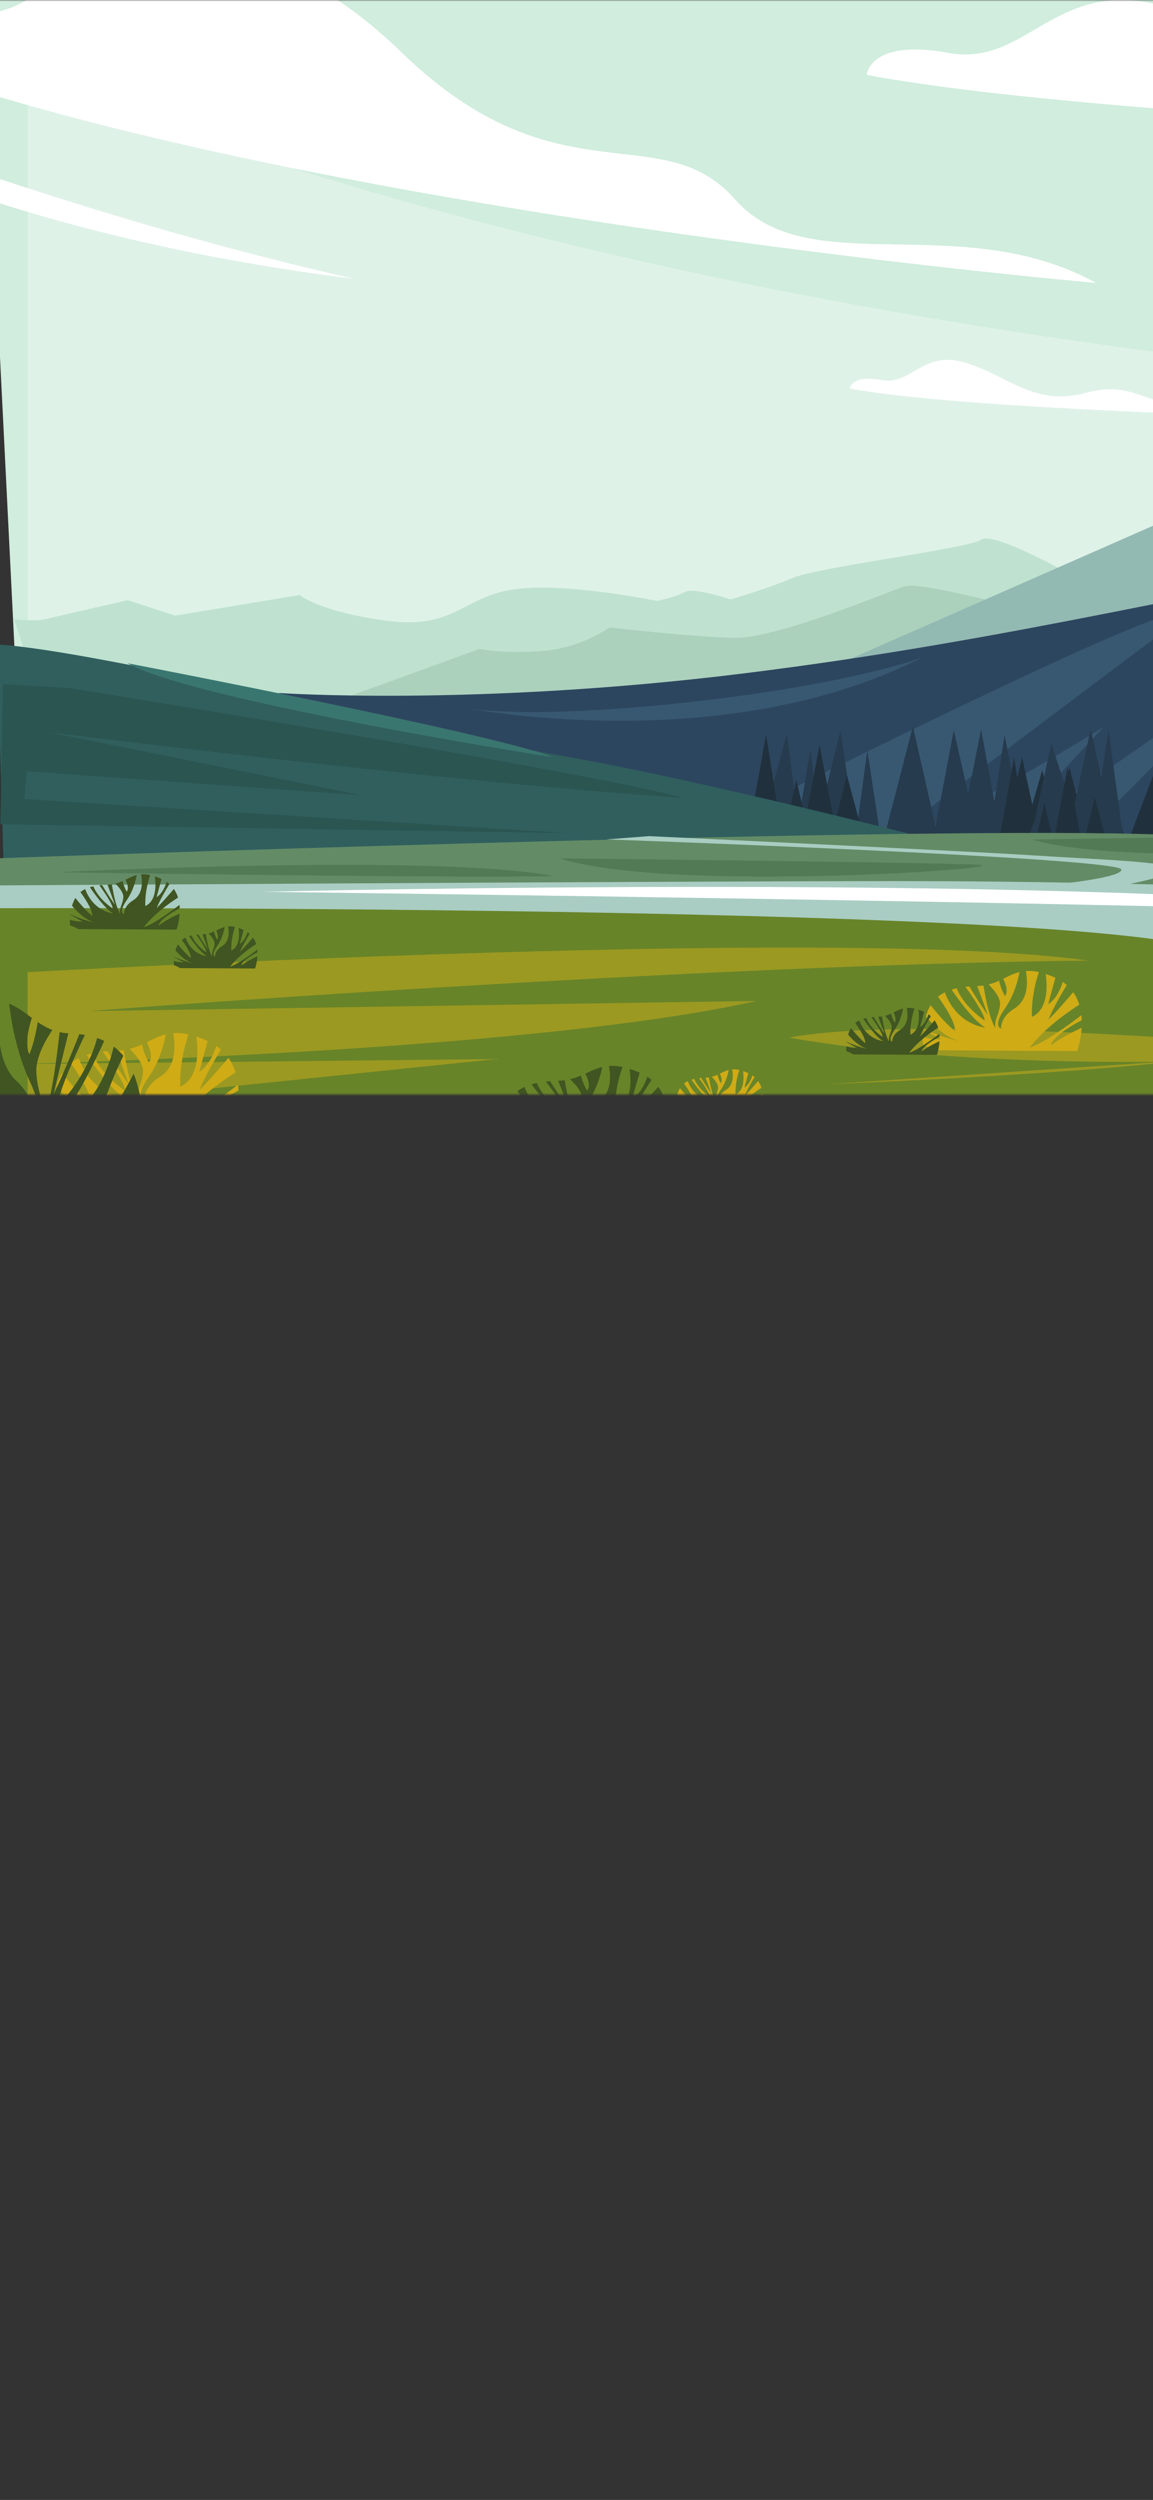 <svg width="393" height="852" viewBox="0 0 393 852" fill="none" xmlns="http://www.w3.org/2000/svg">
<rect x="0" y="0" width="393" height="852" fill="#333333" stroke="none"/>
<mask id="mask0_97_453" style="mask-type:alpha" maskUnits="userSpaceOnUse" x="-16" y="0" width="426" height="866">
<rect x="-15.5" y="0.5" width="425" height="865" fill="#D9D9D9" stroke="black"/>
</mask>
<g mask="url(#mask0_97_453)">
<mask id="mask1_97_453" style="mask-type:alpha" maskUnits="userSpaceOnUse" x="-10" y="-224" width="783" height="597">
<rect x="-9.5" y="-223.5" width="782" height="596" fill="#D9D9D9" stroke="black"/>
</mask>
<g mask="url(#mask1_97_453)">
<path d="M9.41 825.115H759.885V-224H9.41V825.115Z" fill="#C0E1CF"/>
<path d="M-15.89 -197.259C-15.89 -197.259 248.369 0.464 765.48 61.299C765.48 245.71 765.26 349.12 765.26 349.12L8.825 298.943L-15.89 -197.259Z" fill="#D0EDDD"/>
<path d="M9.41 292.148V24.818C93.675 59.79 282.325 121.782 588.807 137.511C584.995 140.907 580.521 144.441 575.281 148.075L515.238 141.936L471.992 159.032C471.992 159.032 464.072 158.843 455.744 158.843C447.415 158.843 438.677 159.032 437.043 159.787C433.774 161.296 290.712 224.152 290.712 224.152L290.076 224.47C278.359 226.238 266.339 227.904 253.832 229.459C203.497 235.714 160.508 237.122 132.015 237.122C108.701 237.122 95.095 236.18 95.095 236.18L121.67 288.515C71.064 290.019 28.616 291.474 9.41 292.148Z" fill="#DFF2E8"/>
<path d="M365.638 196.243C365.638 196.243 338.734 180.905 334.461 183.922C330.188 186.941 278.896 193.225 270.096 196.998C261.296 200.769 248.977 204.289 248.977 204.289C248.977 204.289 236.405 200.015 233.389 201.774C230.372 203.535 223.834 204.792 223.834 204.792C223.834 204.792 193.662 198.506 175.812 200.769C157.96 203.032 155.194 214.598 132.063 211.58C108.931 208.563 102.143 202.78 102.143 202.78L59.651 209.821L43.56 204.54C43.56 204.54 18.167 210.324 15.149 211.078C12.131 211.832 4.84 211.078 4.84 211.078L9.869 226.414L254.508 262.62L365.638 196.243Z" fill="#BFE2D0"/>
<path d="M346.53 207.055C346.53 207.055 313.594 198.255 308.565 199.764C303.537 201.272 265.067 217.614 250.485 217.363C235.902 217.111 207.743 213.843 207.743 213.843C207.743 213.843 198.189 220.882 184.612 221.888C171.034 222.894 163.492 221.135 163.492 221.135L110.944 240.242L251.491 254.07L346.53 207.055Z" fill="#ABD1BD"/>
<path d="M581.614 148.723L515.238 141.936L471.992 159.032C471.992 159.032 440.312 158.277 437.043 159.787C433.774 161.296 290.712 224.152 290.712 224.152L268.588 235.213L522.278 211.329L581.614 148.723Z" fill="#93B9B3"/>
<path d="M766.584 180.682C766.584 180.682 623.531 163.446 517.36 182.061C411.191 200.675 345.351 218.083 253.832 229.459C162.312 240.833 95.095 236.18 95.095 236.18L128.703 302.364H763.134L766.584 180.682Z" fill="#2D465F"/>
<path d="M236.305 285.655C236.305 285.655 373.097 216.398 398.476 209.516C405.36 208.655 405.36 208.655 405.36 208.655C405.36 208.655 290.505 294.688 292.225 294.688C333.952 274.04 376.108 247.801 376.108 247.801L335.243 291.678L411.382 238.766C396.755 260.705 364.494 288.236 364.494 288.236L234.154 285.655" fill="#385872"/>
<path d="M452.377 286.882L445.338 262.493L438.298 287.637L435.531 276.322L432.263 287.385L424.218 286.882L418.686 263.501L413.155 279.088L411.143 269.785L409.131 283.613L402.343 262.996L396.31 280.345L393.041 264.253L383.989 288.138L377.451 262.493L370.412 283.865L364.526 261.603L359.483 277.115L355.218 262.508L351.858 274.271L348.367 257.983L340.225 293.402L332.598 266.256L327.298 285.517L323.937 274.4L319.283 289.135L452.377 286.882Z" fill="#20313D"/>
<path d="M383.269 288.49L377.84 248.805L375.383 264.834L371.765 248.418L365.818 276.209L358.32 253.33L352.634 279.828L349.66 287.325L342.421 250.485L338.931 273.235L334.407 248.547L330.012 270.651L325.101 248.805L318.896 281.639L311.14 247.513C311.14 247.513 300.281 290.04 300.411 288.618C300.54 287.196 295.628 255.785 295.628 255.785L291.75 284.094L286.449 249.063L279.081 279.053L276.238 255.269C276.238 255.269 272.232 279.571 272.102 279.183C271.972 278.794 268.224 250.097 268.224 250.097L256.849 291.72L383.269 288.49Z" fill="#263B4D"/>
<path d="M296.145 292.109L288.648 264.058L284.512 280.992L279.341 253.846L274.558 279.183L271.454 265.869C271.454 265.869 266.673 286.68 266.673 285.775C266.673 284.868 261.114 250.357 261.114 250.357L253.746 291.333L296.145 292.109Z" fill="#20313D"/>
<path d="M380.672 299.853L373.175 271.802L369.039 288.735L363.868 261.59L359.085 286.926L355.982 273.611C355.982 273.611 351.201 294.423 351.201 293.518C351.201 292.613 345.641 258.099 345.641 258.099L338.273 299.077L380.672 299.853Z" fill="#20313D"/>
<path d="M324.669 287.886C324.669 287.886 240.658 266.169 193.197 257.897C145.736 249.624 33.902 221.703 -1.012 219.633L1.396 300.517L324.669 287.886Z" fill="#305F5E"/>
<path d="M-1.596 292.54C-1.596 292.54 296.748 281.682 390.336 284.266C483.924 286.852 763.653 273.925 763.653 273.925L766.755 365.963L-3.147 319.943L-1.596 292.54Z" fill="#638B66"/>
<path d="M-16.074 301.847C-16.074 301.847 233.666 300.295 306.572 300.295C379.477 300.295 644.212 302.882 764.687 347.865C764.169 434.214 764.687 820.729 764.687 820.729H-1.079L-16.074 301.847Z" fill="#A9CDC2"/>
<path d="M499.645 368.963C499.645 368.963 479.528 408.024 374.036 428.349C268.543 448.674 -10.191 448.674 -10.191 448.674L-7.287 391.57L499.645 368.963Z" fill="#7EAEAA"/>
<path d="M-14.342 309.562C-14.342 309.562 328.462 307.943 401.903 321.441C475.345 334.943 499.645 368.963 499.645 368.963L374.362 383.002C374.362 383.002 282.021 390.023 280.401 390.023C278.782 390.023 218.3 392.184 218.3 392.184L-12.722 405.144L-14.342 309.562Z" fill="#688429"/>
<path d="M455.329 337.629C454.039 338.261 453.184 339.258 453.155 340.801C453.029 347.462 457.177 351.232 444.859 351.232C432.539 351.232 448.629 358.777 431.785 358.651C414.941 358.523 430.652 370.592 408.656 370.969C386.658 371.346 388.67 384.293 358.375 377.38C328.08 370.466 288.485 373.608 275.914 379.013C265.581 383.458 239.28 389.683 230.247 391.759C247.96 391.129 279.242 390.023 280.401 390.023C282.021 390.023 374.362 383.002 374.362 383.002L449.342 374.601L499.645 368.963C499.645 368.963 487.717 352.268 455.329 337.629Z" fill="#2D465F"/>
<path d="M337.258 303.487C337.258 303.487 382.817 300.379 382.195 296.334C381.573 292.292 206.649 286.072 206.649 286.072L221.234 284.962C221.234 284.962 330.573 290.114 352.03 291.514C373.487 292.912 400.077 293.691 400.077 296.334C400.077 298.979 374.887 303.176 374.887 303.176" fill="#A9CDC2"/>
<path d="M626.286 49.07C626.286 49.07 383.998 42.062 295.392 25.541C295.392 25.541 296.393 13.025 323.426 18.035C350.458 23.036 359.97 -9.004 398.015 2.517C436.06 14.029 459.087 41.562 504.641 29.547C550.196 17.529 554.702 41.562 626.286 49.07Z" fill="white"/>
<path d="M416.46 141.436C416.46 141.436 323.635 138.752 289.689 132.422C289.689 132.422 290.072 127.628 300.429 129.546C310.785 131.463 314.43 119.188 329.005 123.601C343.581 128.012 352.403 138.56 369.855 133.956C387.308 129.354 389.035 138.56 416.46 141.436Z" fill="white"/>
<path d="M373.628 96.428C373.628 96.428 73.772 70.398 -61.39 11.325C-53.881 -12.703 -16.336 16.833 10.195 -0.684C36.726 -18.21 83.782 -33.729 136.846 17.836C189.909 69.397 225.451 39.36 250.481 67.894C275.511 96.428 327.074 70.898 373.628 96.428Z" fill="white"/>
<path d="M-101 22.864C-101 22.864 -0.092 67.662 120.621 95.01C-31.213 76.15 -101 22.864 -101 22.864Z" fill="white"/>
<path d="M23.373 234.464C23.373 234.464 197.591 262.425 232.864 271.888C153.283 266.726 16.49 249.521 16.49 249.521L123.172 271.028L9.178 262.853L8.318 272.319L193.289 283.934L0.144 280.922L1.004 233.173L23.373 234.464Z" fill="#2A5551"/>
<path d="M43.504 226.046C43.504 226.046 169.339 250.235 188.396 258.053C141.728 250.724 60.363 235.821 43.504 226.046Z" fill="#3A7670"/>
<path d="M157.402 241.022C157.402 241.022 245.553 258.985 314.23 224.11C276.785 237.195 185.789 246.657 157.402 241.022Z" fill="#385872"/>
<path d="M190.707 292.538C190.707 292.538 312.875 293.828 332.662 294.688C352.449 295.549 228.561 304.583 190.707 292.538Z" fill="#527B55"/>
<path d="M353.31 286.086C353.31 286.086 483.651 283.935 491.824 285.225C460.421 290.388 380.839 294.69 351.589 286.086" fill="#527B55"/>
<path d="M19.502 297.27C19.502 297.27 147.691 290.819 188.557 298.56C161.026 299.422 19.502 297.27 19.502 297.27Z" fill="#527B55"/>
<path d="M9.411 377.428V362.612C35.907 362.345 169.199 360.935 169.199 360.935L9.411 377.428ZM9.411 362.53V331.309C70.267 328.094 181.319 322.947 268.775 322.947C311.193 322.947 348.036 324.156 370.948 327.383C238.886 328.673 28.535 344.589 30.686 344.589C32.837 344.589 254.802 341.148 257.815 341.148C187.341 357.023 37.397 361.745 9.411 362.53Z" fill="#9B9921"/>
<path d="M281.903 369.539L397.188 361.795C397.188 361.795 392.348 361.91 384.211 361.91C360.815 361.91 310.17 360.962 268.998 353.623C280.372 351.444 297.863 350.662 317.145 350.662C366.408 350.662 427.299 355.773 427.299 355.773C424.718 363.947 281.903 369.539 281.903 369.539Z" fill="#9B9921"/>
<path d="M314.619 356.141C314.533 355.397 314.466 354.439 314.488 353.304C316.096 353.806 318.335 354.295 320.752 354.179C320.528 354.105 317.003 352.157 314.658 350.856L314.681 350.666C317.383 351.851 322.301 353.834 327.066 354.852C322.015 353.63 317.373 348.607 315.571 346.447C315.612 346.302 315.656 346.159 315.701 346.011C316.094 344.747 316.588 343.604 317.21 342.582C318.431 344.157 321.754 348.263 325.551 351.496C325.674 348.311 321.81 342.569 319.711 339.694C320.399 339.132 321.174 338.635 322.047 338.203C323.094 341.155 326.624 348.654 335.907 350.263C331.794 347.963 325.95 339.621 324.363 337.282C324.906 337.112 325.478 336.958 326.081 336.823C326.704 338.411 329.018 343.21 335.57 347.746C335.859 345.876 330.584 338.42 329.067 336.325C329.507 336.273 329.959 336.228 330.424 336.191C331.196 337.512 333.726 341.763 336.663 345.901C336.196 344.434 333.977 338.455 333.083 336.053C333.831 336.032 334.537 335.968 335.206 335.87C335.689 338.524 336.859 346.177 339.274 350.488C338.768 347.41 340.789 345.284 340.873 342.152C340.943 339.593 338.037 336.552 336.967 335.52C338.27 335.193 339.433 334.74 340.53 334.246C340.721 335.116 341.304 337.361 342.557 339.467C343.738 337.934 342.798 335.288 341.961 333.57C343.778 332.681 345.494 331.78 347.486 331.282C347.05 333.736 345.791 339.034 342.557 343.662C338.179 349.929 341.211 350.543 341.211 350.543C341.211 350.543 340.873 346.738 345.673 343.774C350.134 341.018 350.52 335.744 349.671 330.927C350.987 330.827 352.446 330.92 354.122 331.288C353.556 332.908 351.443 339.486 351.735 346.572C357.455 343.892 356.951 335.578 356.424 331.927C357.425 332.259 358.494 332.679 359.65 333.201L359.734 333.24C359.22 335.083 358.292 338.437 357.291 342.207C359.997 340.477 361.481 337.101 362.237 334.651C362.729 334.99 363.188 335.345 363.613 335.718C361.787 338.719 358.697 344.007 357.374 347.522C360.298 344.552 363.846 340.466 365.814 338.161C366.75 339.488 367.414 340.924 367.869 342.395C363.963 344.9 355.976 350.469 350.977 357.032C355.93 355.387 363.998 349.524 368.599 345.987C368.661 346.56 368.7 347.131 368.719 347.693C364.752 349.781 358.878 353.316 358.217 356.25C361.558 353.721 365.664 351.653 368.677 350.306C368.395 354.752 367.14 358.207 367.14 358.207L318.432 357.946C317.655 357.25 316.008 356.601 314.619 356.141Z" fill="#CFAB16"/>
<path d="M230.359 378.28C230.311 377.874 230.276 377.35 230.287 376.726C231.169 377.003 232.395 377.27 233.721 377.206C233.597 377.166 231.665 376.098 230.381 375.385L230.394 375.282C231.873 375.931 234.569 377.016 237.18 377.575C234.412 376.907 231.869 374.153 230.881 372.969L230.953 372.73C231.167 372.037 231.438 371.411 231.779 370.85C232.448 371.714 234.27 373.964 236.35 375.736C236.417 373.991 234.299 370.844 233.149 369.269C233.526 368.96 233.951 368.688 234.43 368.451C235.003 370.069 236.938 374.178 242.024 375.061C239.771 373.799 236.568 369.229 235.699 367.948C235.997 367.854 236.31 367.769 236.64 367.695C236.983 368.564 238.25 371.196 241.84 373.681C241.998 372.656 239.107 368.57 238.277 367.422C238.516 367.394 238.764 367.37 239.02 367.349C239.443 368.072 240.831 370.402 242.439 372.669C242.183 371.865 240.966 368.589 240.477 367.274C240.888 367.262 241.274 367.227 241.641 367.173C241.905 368.628 242.546 372.822 243.87 375.184C243.593 373.498 244.7 372.332 244.746 370.615C244.784 369.214 243.192 367.547 242.606 366.982C243.32 366.801 243.958 366.554 244.558 366.284C244.663 366.758 244.982 367.988 245.67 369.144C246.316 368.303 245.801 366.853 245.342 365.913C246.338 365.425 247.278 364.932 248.37 364.658C248.13 366.002 247.441 368.907 245.67 371.444C243.27 374.877 244.932 375.214 244.932 375.214C244.932 375.214 244.746 373.128 247.376 371.505C249.821 369.993 250.032 367.104 249.568 364.463C250.289 364.41 251.087 364.459 252.006 364.661C251.698 365.55 250.538 369.156 250.699 373.037C253.833 371.569 253.557 367.013 253.269 365.012C253.816 365.195 254.402 365.424 255.036 365.71L255.082 365.732C254.8 366.742 254.292 368.58 253.743 370.647C255.226 369.698 256.038 367.848 256.454 366.505C256.723 366.69 256.975 366.886 257.207 367.09C256.206 368.733 254.514 371.632 253.79 373.557C255.391 371.931 257.336 369.69 258.413 368.428C258.926 369.156 259.291 369.942 259.54 370.748C257.399 372.122 253.023 375.174 250.283 378.771C252.997 377.868 257.418 374.656 259.94 372.716C259.973 373.031 259.995 373.344 260.006 373.651C257.832 374.797 254.613 376.733 254.251 378.341C256.08 376.956 258.331 375.822 259.983 375.084C259.828 377.521 259.141 379.414 259.141 379.414L232.449 379.271C232.023 378.889 231.12 378.533 230.359 378.28Z" fill="#CFAB16"/>
<path d="M18.156 381.519C18.055 380.651 17.978 379.535 18.003 378.209C19.88 378.795 22.491 379.365 25.312 379.231C25.05 379.145 20.937 376.872 18.201 375.353L18.228 375.131C21.381 376.514 27.118 378.826 32.678 380.014C26.785 378.592 21.37 372.73 19.266 370.211C19.315 370.042 19.366 369.874 19.418 369.702C19.876 368.225 20.453 366.893 21.179 365.7C22.604 367.537 26.48 372.328 30.91 376.098C31.053 372.386 26.546 365.686 24.096 362.332C24.899 361.677 25.804 361.096 26.822 360.592C28.043 364.036 32.163 372.786 42.992 374.662C38.193 371.978 31.375 362.246 29.524 359.519C30.157 359.318 30.825 359.141 31.528 358.983C32.255 360.833 34.955 366.433 42.598 371.726C42.935 369.543 36.781 360.845 35.013 358.402C35.524 358.341 36.051 358.289 36.594 358.244C37.495 359.785 40.448 364.745 43.875 369.572C43.329 367.861 40.74 360.885 39.696 358.083C40.57 358.059 41.393 357.984 42.173 357.871C42.736 360.966 44.103 369.895 46.92 374.925C46.331 371.334 48.689 368.853 48.786 365.198C48.866 362.215 45.476 358.665 44.23 357.464C45.749 357.078 47.106 356.552 48.384 355.976C48.608 356.989 49.288 359.608 50.75 362.066C52.127 360.278 51.031 357.191 50.055 355.186C52.174 354.15 54.176 353.098 56.502 352.516C55.991 355.379 54.522 361.562 50.75 366.962C45.643 374.272 49.179 374.988 49.179 374.988C49.179 374.988 48.786 370.551 54.385 367.09C59.591 363.875 60.04 357.724 59.05 352.103C60.586 351.988 62.286 352.094 64.243 352.524C63.583 354.414 61.115 362.09 61.456 370.356C68.131 367.229 67.543 357.529 66.928 353.27C68.095 353.659 69.343 354.147 70.691 354.756L70.789 354.803C70.189 356.953 69.107 360.866 67.939 365.265C71.097 363.244 72.826 359.306 73.709 356.449C74.283 356.843 74.819 357.257 75.315 357.692C73.184 361.194 69.581 367.362 68.037 371.464C71.448 367.999 75.587 363.231 77.882 360.542C78.974 362.093 79.748 363.766 80.28 365.483C75.723 368.404 66.406 374.903 60.572 382.561C66.352 380.639 75.764 373.8 81.131 369.673C81.203 370.343 81.249 371.006 81.272 371.663C76.644 374.1 69.793 378.224 69.02 381.645C72.916 378.697 77.707 376.284 81.223 374.709C80.892 379.899 79.431 383.93 79.431 383.93L22.606 383.627C21.698 382.815 19.775 382.054 18.156 381.519Z" fill="#CFAB16"/>
<path d="M23.899 315.396C23.838 314.883 23.793 314.221 23.808 313.438C24.919 313.783 26.465 314.122 28.136 314.041C27.98 313.991 25.546 312.646 23.925 311.746L23.942 311.616C25.808 312.434 29.205 313.803 32.497 314.506C29.008 313.664 25.802 310.193 24.555 308.7C24.585 308.601 24.615 308.501 24.646 308.399C24.917 307.525 25.259 306.738 25.688 306.031C26.532 307.118 28.828 309.954 31.45 312.187C31.535 309.99 28.866 306.022 27.415 304.036C27.891 303.648 28.427 303.305 29.03 303.007C29.752 305.047 32.192 310.226 38.604 311.336C35.762 309.746 31.726 303.986 30.63 302.371C31.005 302.253 31.4 302.147 31.816 302.053C32.246 303.149 33.845 306.465 38.371 309.598C38.571 308.308 34.926 303.155 33.879 301.71C34.182 301.673 34.494 301.642 34.816 301.616C35.35 302.528 37.098 305.465 39.127 308.324C38.804 307.309 37.27 303.179 36.653 301.522C37.17 301.507 37.657 301.462 38.12 301.396C38.453 303.226 39.261 308.515 40.93 311.493C40.58 309.367 41.977 307.898 42.035 305.733C42.082 303.966 40.075 301.866 39.337 301.153C40.236 300.926 41.039 300.615 41.797 300.274C41.929 300.872 42.331 302.422 43.198 303.879C44.013 302.82 43.364 300.992 42.786 299.805C44.041 299.191 45.226 298.57 46.603 298.224C46.3 299.92 45.431 303.581 43.198 306.778C40.174 311.105 42.267 311.531 42.267 311.531C42.267 311.531 42.035 308.902 45.349 306.854C48.432 304.95 48.698 301.308 48.112 297.98C49.021 297.911 50.028 297.974 51.187 298.23C50.796 299.348 49.335 303.892 49.537 308.787C53.488 306.937 53.14 301.192 52.777 298.672C53.467 298.9 54.206 299.189 55.004 299.55L55.063 299.578C54.707 300.851 54.067 303.169 53.375 305.773C55.245 304.577 56.268 302.244 56.792 300.553C57.132 300.786 57.448 301.03 57.742 301.288C56.48 303.361 54.346 307.015 53.433 309.443C55.453 307.391 57.903 304.569 59.262 302.977C59.909 303.894 60.368 304.886 60.682 305.901C57.984 307.633 52.467 311.479 49.013 316.013C52.435 314.877 58.008 310.827 61.186 308.383C61.228 308.779 61.256 309.173 61.268 309.561C58.529 311.003 54.472 313.445 54.015 315.472C56.322 313.726 59.158 312.298 61.24 311.365C61.045 314.437 60.179 316.825 60.179 316.825L26.533 316.645C25.996 316.164 24.857 315.714 23.899 315.396Z" fill="#405521"/>
<path d="M59.311 328.987C59.266 328.596 59.231 328.092 59.242 327.496C60.089 327.76 61.266 328.018 62.538 327.956C62.42 327.917 60.566 326.892 59.332 326.208L59.345 326.107C60.765 326.73 63.353 327.774 65.859 328.309C63.203 327.668 60.761 325.024 59.812 323.89L59.881 323.658C60.088 322.993 60.348 322.392 60.675 321.856C61.318 322.683 63.065 324.844 65.063 326.543C65.127 324.87 63.094 321.848 61.99 320.336C62.352 320.04 62.76 319.78 63.22 319.551C63.77 321.105 65.628 325.049 70.51 325.895C68.346 324.685 65.272 320.297 64.438 319.068C64.724 318.977 65.024 318.897 65.34 318.826C65.669 319.661 66.886 322.186 70.332 324.572C70.484 323.589 67.709 319.664 66.913 318.563C67.144 318.537 67.381 318.513 67.626 318.494C68.032 319.187 69.363 321.424 70.908 323.601C70.662 322.829 69.495 319.684 69.024 318.421C69.418 318.411 69.79 318.376 70.141 318.326C70.395 319.719 71.011 323.747 72.282 326.014C72.015 324.396 73.079 323.277 73.123 321.629C73.159 320.284 71.63 318.684 71.069 318.141C71.753 317.968 72.364 317.731 72.941 317.47C73.042 317.927 73.349 319.108 74.008 320.216C74.63 319.41 74.135 318.017 73.695 317.114C74.65 316.647 75.553 316.173 76.602 315.91C76.371 317.201 75.71 319.988 74.008 322.423C71.705 325.72 73.3 326.043 73.3 326.043C73.3 326.043 73.123 324.041 75.647 322.481C77.995 321.032 78.197 318.259 77.751 315.724C78.443 315.672 79.209 315.72 80.092 315.914C79.795 316.767 78.682 320.228 78.836 323.955C81.845 322.545 81.579 318.17 81.304 316.251C81.829 316.426 82.392 316.646 82.999 316.921L83.044 316.941C82.773 317.912 82.286 319.676 81.76 321.658C83.182 320.748 83.963 318.972 84.361 317.684C84.62 317.86 84.86 318.049 85.085 318.244C84.123 319.823 82.499 322.605 81.803 324.455C83.341 322.893 85.207 320.742 86.242 319.529C86.735 320.229 87.084 320.983 87.323 321.756C85.268 323.075 81.068 326.004 78.437 329.457C81.043 328.591 85.286 325.508 87.707 323.646C87.74 323.949 87.76 324.247 87.771 324.544C85.683 325.643 82.594 327.502 82.247 329.045C84.003 327.716 86.163 326.626 87.749 325.917C87.6 328.257 86.94 330.074 86.94 330.074L61.318 329.938C60.909 329.571 60.041 329.229 59.311 328.987Z" fill="#405521"/>
<path d="M288.531 358.296C288.48 357.859 288.441 357.298 288.454 356.632C289.397 356.926 290.711 357.212 292.13 357.145C291.998 357.102 289.929 355.958 288.554 355.195L288.568 355.083C290.152 355.779 293.038 356.942 295.833 357.539C292.869 356.822 290.147 353.875 289.089 352.608C289.113 352.524 289.139 352.439 289.165 352.353C289.397 351.611 289.685 350.942 290.051 350.342C290.768 351.264 292.717 353.674 294.944 355.57C295.016 353.702 292.748 350.334 291.517 348.648C291.922 348.318 292.377 348.026 292.888 347.773C293.502 349.504 295.573 353.904 301.02 354.847C298.607 353.497 295.178 348.604 294.247 347.234C294.566 347.133 294.901 347.042 295.254 346.962C295.62 347.894 296.978 350.709 300.822 353.371C300.99 352.274 297.896 347.898 297.008 346.67C297.264 346.64 297.529 346.614 297.803 346.592C298.256 347.367 299.741 349.86 301.463 352.288C301.189 351.427 299.887 347.919 299.363 346.511C299.802 346.499 300.215 346.461 300.608 346.404C300.892 347.96 301.577 352.45 302.995 354.98C302.699 353.173 303.885 351.926 303.933 350.089C303.974 348.588 302.269 346.803 301.642 346.2C302.406 346.007 303.088 345.741 303.731 345.45C303.844 345.96 304.185 347.278 304.921 348.514C305.613 347.614 305.063 346.063 304.571 345.054C305.638 344.532 306.644 344.004 307.813 343.712C307.557 345.152 306.818 348.258 304.921 350.975C302.352 354.651 304.13 355.012 304.13 355.012C304.13 355.012 303.933 352.779 306.748 351.04C309.366 349.423 309.592 346.33 309.094 343.503C309.866 343.445 310.722 343.499 311.706 343.715C311.374 344.666 310.133 348.526 310.305 352.681C313.661 351.11 313.365 346.232 313.057 344.09C313.643 344.285 314.27 344.532 314.948 344.838L314.998 344.861C314.695 345.941 314.152 347.91 313.565 350.122C315.152 349.105 316.022 347.125 316.466 345.689C316.756 345.886 317.024 346.095 317.273 346.315C316.202 348.075 314.39 351.178 313.613 353.239C315.329 351.497 317.41 349.099 318.564 347.746C319.113 348.526 319.503 349.368 319.77 350.232C317.478 351.7 312.794 354.969 309.86 358.82C312.766 357.853 317.499 354.414 320.198 352.34C320.235 352.675 320.259 353.01 320.269 353.34C317.941 354.565 314.497 356.638 314.109 358.358C316.067 356.878 318.476 355.663 320.244 354.872C320.078 357.482 319.344 359.509 319.344 359.509L290.768 359.355C290.312 358.948 289.345 358.565 288.531 358.296Z" fill="#405521"/>
<path d="M171.022 388.076C170.93 387.347 170.861 386.406 170.883 385.289C172.56 385.782 174.893 386.263 177.412 386.15C177.178 386.078 173.505 384.161 171.06 382.882L171.086 382.695C173.901 383.86 179.025 385.809 183.991 386.809C178.728 385.611 173.891 380.672 172.011 378.549C172.055 378.406 172.101 378.264 172.148 378.12C172.557 376.877 173.073 375.754 173.721 374.749C174.993 376.297 178.455 380.332 182.412 383.51C182.54 380.381 178.513 374.738 176.325 371.91C177.043 371.358 177.851 370.87 178.761 370.444C179.85 373.347 183.531 380.718 193.203 382.3C188.916 380.037 182.827 371.839 181.174 369.541C181.741 369.373 182.336 369.221 182.963 369.088C183.613 370.65 186.024 375.367 192.851 379.824C193.152 377.988 187.655 370.657 186.075 368.598C186.534 368.547 187.004 368.502 187.489 368.466C188.293 369.764 190.93 373.943 193.992 378.011C193.504 376.568 191.191 370.692 190.259 368.331C191.041 368.311 191.775 368.248 192.471 368.151C192.975 370.758 194.195 378.282 196.711 382.522C196.185 379.496 198.29 377.404 198.378 374.326C198.45 371.81 195.422 368.821 194.309 367.808C195.665 367.484 196.877 367.039 198.019 366.555C198.218 367.409 198.825 369.617 200.132 371.687C201.362 370.178 200.383 367.578 199.512 365.889C201.404 365.017 203.191 364.13 205.269 363.642C204.813 366.052 203.502 371.261 200.132 375.811C195.571 381.971 198.728 382.577 198.728 382.577C198.728 382.577 198.378 378.835 203.379 375.92C208.028 373.211 208.429 368.028 207.545 363.292C208.917 363.194 210.436 363.284 212.183 363.646C211.593 365.239 209.391 371.708 209.694 378.672C215.656 376.038 215.13 367.863 214.582 364.275C215.623 364.602 216.738 365.014 217.941 365.528L218.031 365.565C217.494 367.377 216.528 370.675 215.485 374.382C218.304 372.678 219.848 369.361 220.639 366.953C221.151 367.285 221.629 367.635 222.072 368.002C220.168 370.951 216.949 376.15 215.571 379.605C218.618 376.685 222.315 372.668 224.364 370.402C225.341 371.708 226.032 373.119 226.506 374.565C222.436 377.028 214.115 382.504 208.904 388.956C214.067 387.336 222.473 381.575 227.266 378.098C227.332 378.66 227.372 379.221 227.392 379.773C223.258 381.826 217.14 385.3 216.45 388.185C219.93 385.7 224.208 383.667 227.349 382.342C227.053 386.711 225.749 390.11 225.749 390.11L174.994 389.852C174.185 389.169 172.467 388.529 171.022 388.076Z" fill="#405521"/>
<path d="M49.18 394.526C49.303 392.956 49.395 390.936 49.365 388.54C47.11 389.601 43.972 390.631 40.584 390.388C40.897 390.232 45.84 386.124 49.126 383.378C49.115 383.244 49.105 383.109 49.093 382.974C45.307 385.476 38.413 389.657 31.733 391.805C38.813 389.23 45.319 378.633 47.848 374.077C47.789 373.773 47.728 373.466 47.664 373.159C47.113 370.489 46.421 368.08 45.549 365.925C43.837 369.245 39.18 377.908 33.858 384.723C33.685 378.009 39.102 365.897 42.044 359.833C41.079 358.647 39.992 357.599 38.768 356.688C37.303 362.914 32.352 378.733 19.342 382.127C25.106 377.273 33.298 359.678 35.523 354.747C34.761 354.386 33.96 354.062 33.115 353.775C32.241 357.125 28.997 367.247 19.814 376.817C19.41 372.874 26.805 357.142 28.928 352.725C28.313 352.616 27.68 352.523 27.028 352.443C25.945 355.228 22.398 364.197 18.28 372.923C18.936 369.831 22.047 357.216 23.3 352.15C22.25 352.105 21.262 351.974 20.325 351.769C19.648 357.362 18.007 373.508 14.621 382.599C15.33 376.11 12.497 371.625 12.38 365.016C12.283 359.62 16.356 353.202 17.854 351.028C16.029 350.334 14.399 349.381 12.862 348.34C12.593 350.175 11.778 354.908 10.019 359.353C8.364 356.118 9.681 350.537 10.855 346.913C8.309 345.041 5.904 343.137 3.111 342.085C3.723 347.263 5.486 358.44 10.019 368.202C16.156 381.419 11.908 382.719 11.908 382.719C11.908 382.719 12.38 374.694 5.653 368.438C-0.602 362.624 -1.141 351.503 0.047 341.338C-1.797 341.128 -3.841 341.321 -6.191 342.1C-5.398 345.519 -2.434 359.394 -2.844 374.34C-10.864 368.689 -10.157 351.148 -9.418 343.449C-10.819 344.149 -12.32 345.033 -13.936 346.136L-14.057 346.219C-13.336 350.105 -12.036 357.181 -10.632 365.134C-14.425 361.482 -16.504 354.361 -17.565 349.193C-18.256 349.908 -18.898 350.659 -19.494 351.445C-16.934 357.774 -12.604 368.929 -10.751 376.345C-14.848 370.079 -19.821 361.461 -22.578 356.597C-23.891 359.397 -24.821 362.425 -25.46 365.529C-19.984 370.813 -8.789 382.563 -1.782 396.408C-8.726 392.936 -20.032 380.571 -26.482 373.107C-26.57 374.317 -26.624 375.518 -26.651 376.706C-21.091 381.108 -12.859 388.566 -11.931 394.755C-16.612 389.423 -22.368 385.06 -26.593 382.216C-26.197 391.595 -24.439 398.885 -24.439 398.885L43.836 398.335C44.925 396.866 47.235 395.494 49.18 394.526Z" fill="#405521"/>
<path d="M89.62 303.943C89.62 303.943 372.312 296.962 490.393 311.505C383.364 307.432 89.62 303.943 89.62 303.943Z" fill="white"/>
<path d="M325.743 433.211C325.743 433.211 326.515 442.475 345.595 443.137C364.674 443.8 369.527 445.124 382.762 452.623C395.997 460.123 397.54 464.975 397.54 464.975H421.694C421.694 464.975 425.556 460.564 418.717 447.661C411.878 434.756 431.511 408.839 451.804 429.241C472.097 449.645 463.053 453.175 489.523 464.535C510.148 464.644 519.631 464.314 519.631 464.314C519.631 464.314 502.757 444.791 502.315 428.14C501.875 411.485 505.735 391.303 480.59 378.399C455.442 365.495 430.518 371.34 410.554 382.699C390.593 394.059 395.335 404.647 373.829 404.538C352.323 404.425 347.801 406.633 343.72 416.559C339.639 426.486 328.721 433.653 325.743 433.211Z" fill="#D66D23"/>
</g>
</g>
</svg>
